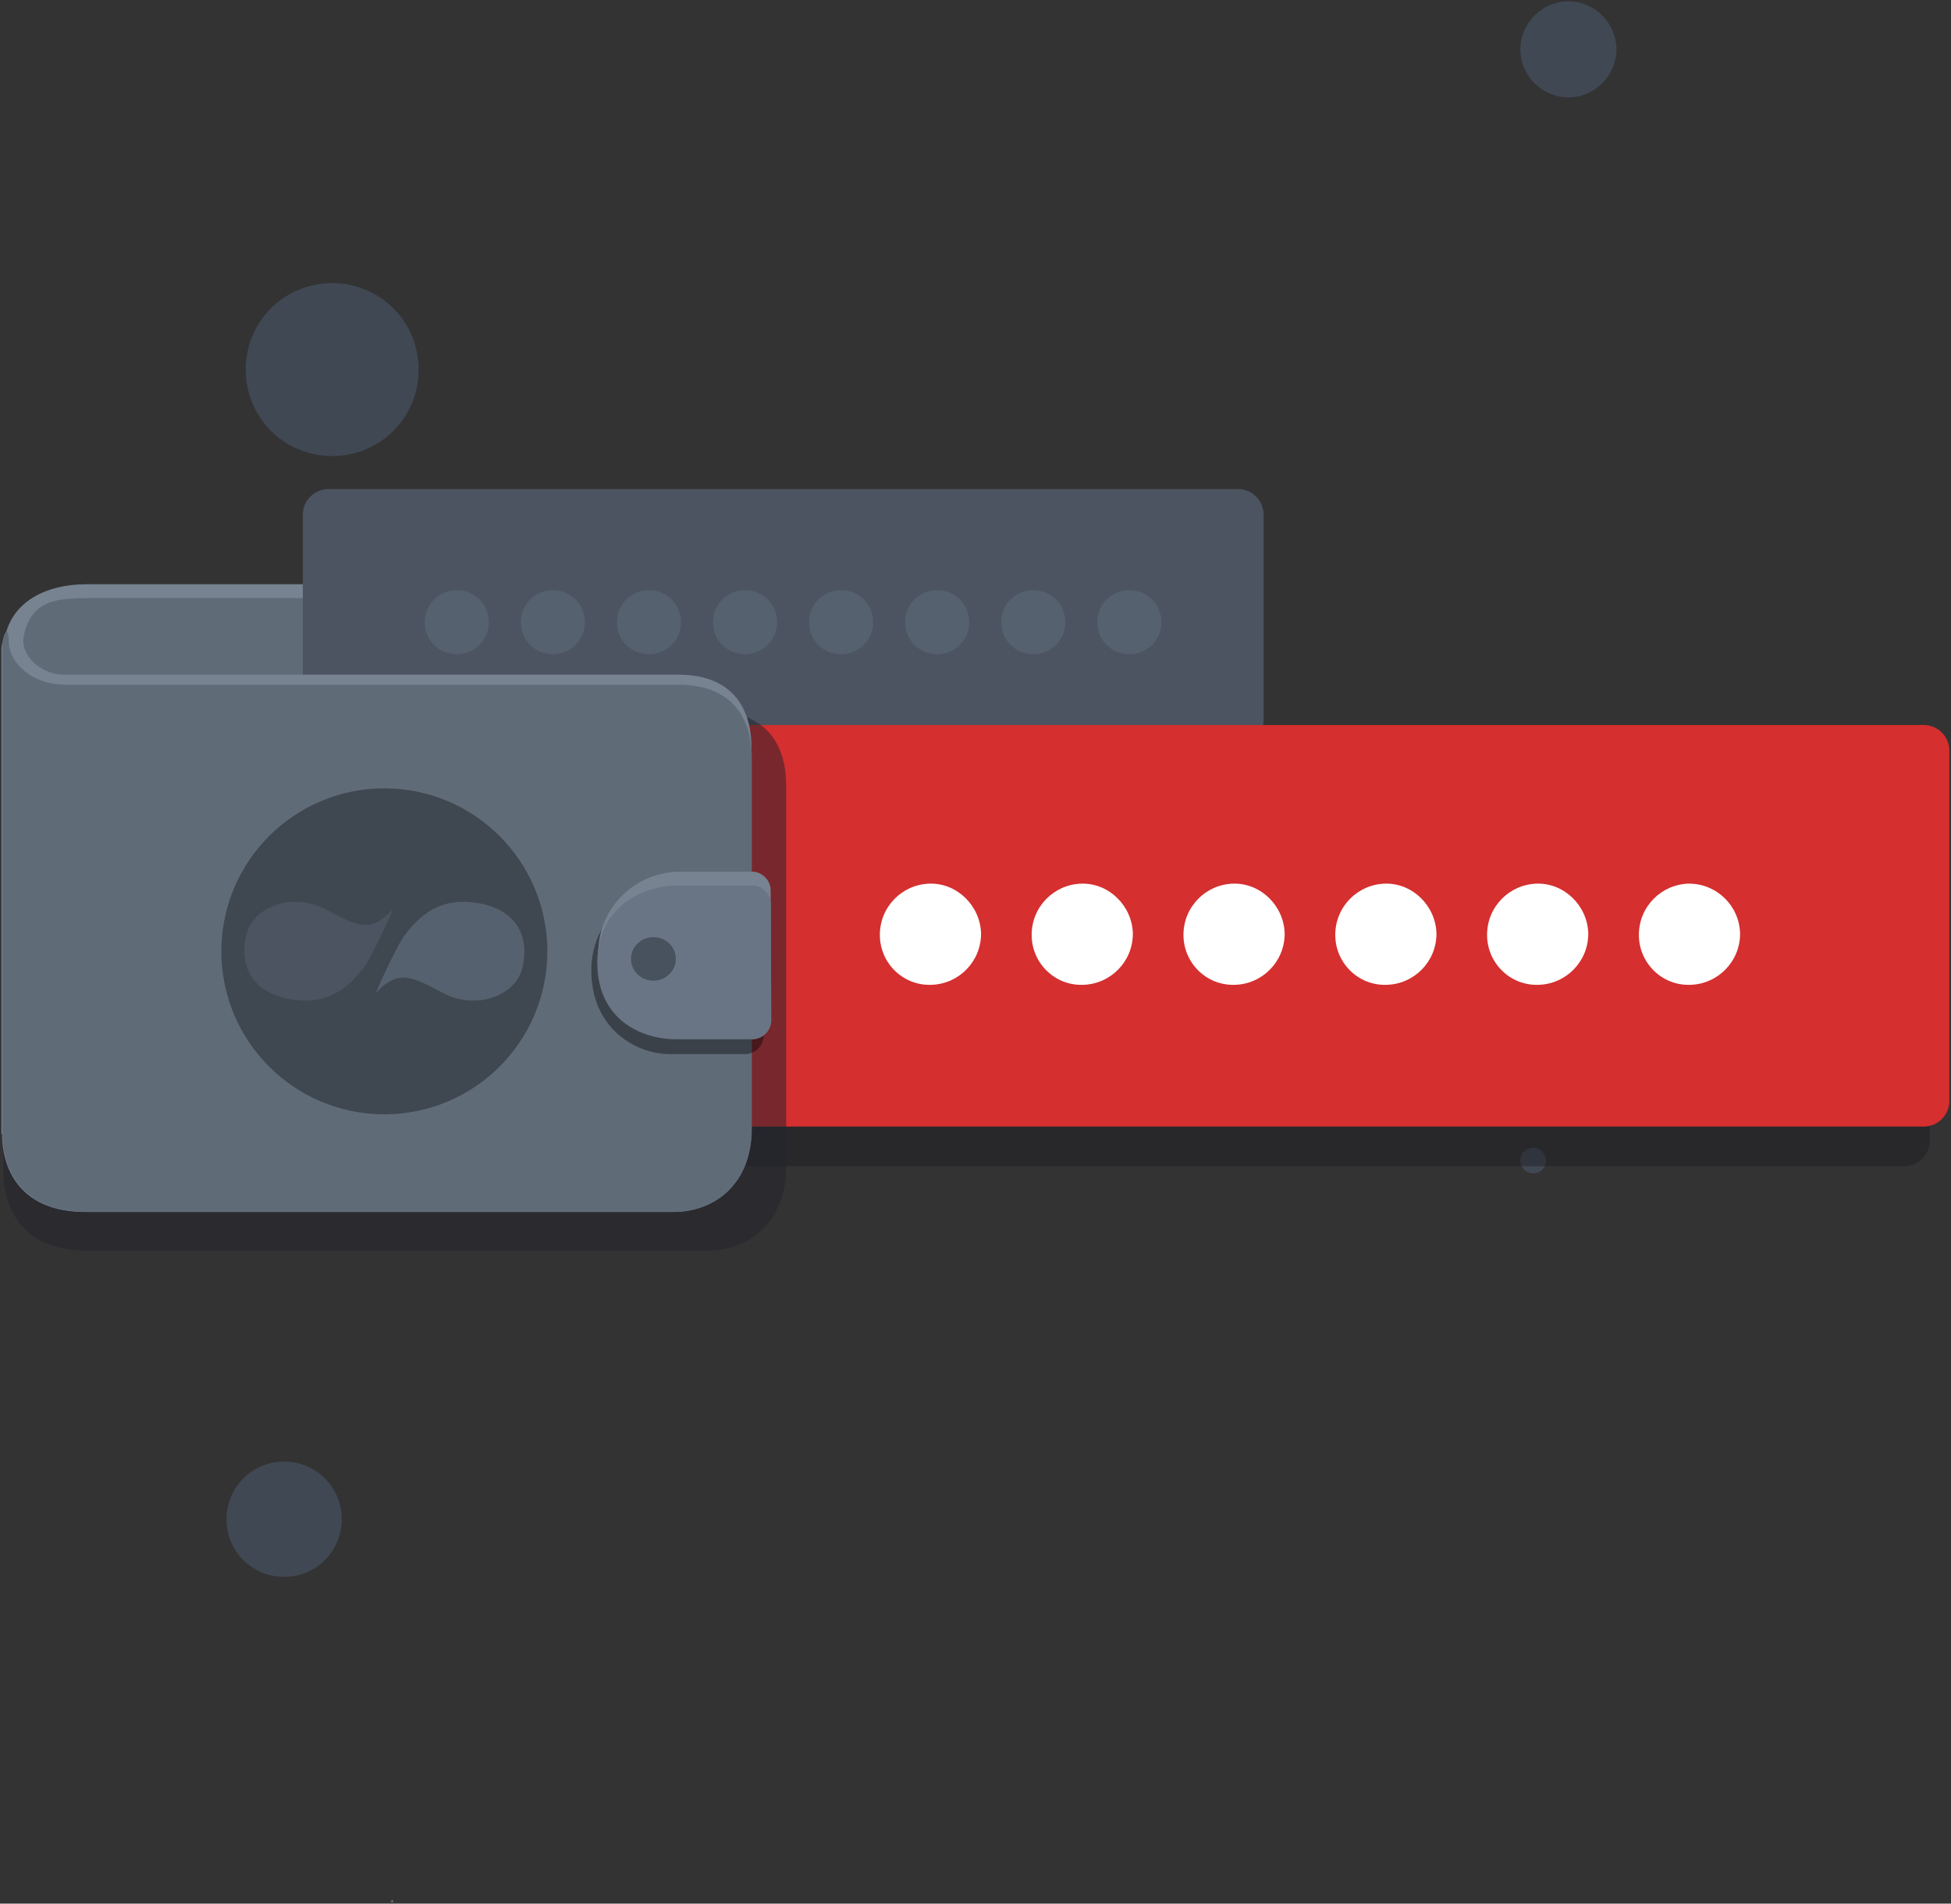 <svg width="703" height="686" viewBox="0 0 703 686" fill="none" xmlns="http://www.w3.org/2000/svg">
<rect x="0" y="0" width="703" height="686" fill="#333333" stroke="none"/>
<g clip-path="url(#clip0)">
<path d="M140.736 685.207C140.8 685.207 140.853 685.154 140.853 685.09C140.853 685.025 140.8 684.973 140.736 684.973C140.671 684.973 140.619 685.025 140.619 685.09C140.619 685.154 140.671 685.207 140.736 685.207Z" fill="#56616F"/>
<path d="M140.881 685.859C140.881 685.837 140.899 685.82 140.921 685.82C140.943 685.82 140.96 685.837 140.96 685.859C140.96 685.881 140.943 685.899 140.921 685.899C140.899 685.899 140.881 685.881 140.881 685.859ZM141.46 685.614C141.46 685.609 141.464 685.605 141.468 685.605C141.473 685.605 141.477 685.609 141.477 685.614C141.477 685.619 141.473 685.623 141.468 685.623C141.464 685.623 141.46 685.619 141.46 685.614ZM140.938 684.941C140.938 684.909 140.965 684.882 140.997 684.882C141.03 684.882 141.057 684.909 141.057 684.941C141.057 684.974 141.03 685.001 140.997 685.001C140.965 685.001 140.938 684.974 140.938 684.941ZM141.766 684.722C141.766 684.704 141.781 684.689 141.799 684.689C141.817 684.689 141.832 684.704 141.832 684.722C141.832 684.74 141.817 684.755 141.799 684.755C141.781 684.755 141.766 684.74 141.766 684.722Z" fill="#404853"/>
<path d="M141.652 685.058V685.005C141.652 684.966 141.631 684.939 141.591 684.939H141.074C141.036 684.939 141 684.956 141 685.001V685.058H141.652Z" fill="#778391"/>
<path d="M141.652 685.07V685.018C141.652 684.978 141.631 684.952 141.591 684.952H141.074C141.036 684.952 141.017 684.969 141.017 685.013V685.07H141.652Z" fill="#606B78"/>
<path d="M141.263 685.127C141.328 685.127 141.381 685.074 141.381 685.009C141.381 684.944 141.328 684.891 141.263 684.891C141.197 684.891 141.145 684.944 141.145 685.009C141.145 685.074 141.197 685.127 141.263 685.127Z" fill="#E4B22D"/>
<path d="M141.262 685.107C141.316 685.107 141.36 685.063 141.36 685.009C141.36 684.954 141.316 684.91 141.262 684.91C141.207 684.91 141.163 684.954 141.163 685.009C141.163 685.063 141.207 685.107 141.262 685.107Z" fill="#D4A527"/>
<path d="M141.253 685.052V685.038H141.241L141.234 685.052H141.22L141.257 684.97H141.266L141.302 685.052H141.289L141.282 685.038H141.269V685.052H141.253V685.052ZM141.248 685.024H141.275L141.261 684.99L141.248 685.024Z" fill="#AD733B"/>
<path d="M141.403 685.088C141.468 685.088 141.521 685.035 141.521 684.97C141.521 684.905 141.468 684.852 141.403 684.852C141.338 684.852 141.285 684.905 141.285 684.97C141.285 685.035 141.338 685.088 141.403 685.088Z" fill="#E4B22D"/>
<path d="M141.402 685.067C141.456 685.067 141.5 685.023 141.5 684.969C141.5 684.914 141.456 684.87 141.402 684.87C141.347 684.87 141.303 684.914 141.303 684.969C141.303 685.023 141.347 685.067 141.402 685.067Z" fill="#D4A527"/>
<path d="M141.393 685.012V684.998H141.381L141.374 685.012H141.36L141.397 684.93H141.406L141.442 685.012H141.429L141.422 684.998H141.41V685.012H141.393ZM141.388 684.984H141.415L141.401 684.95L141.388 684.984Z" fill="#AD733B"/>
<path d="M141 685.465C141 685.498 141.017 685.535 141.074 685.535H141.6C141.636 685.535 141.67 685.511 141.67 685.46V685.119C141.67 685.092 141.659 685.053 141.604 685.053H141.056C141.041 685.053 141.021 685.04 141.021 685.022C141.021 685.017 141 685.012 141 685.031V685.465Z" fill="black" fill-opacity="0.651"/>
<path d="M141 685.429C141 685.462 141.017 685.499 141.074 685.499H141.6C141.636 685.499 141.67 685.475 141.67 685.425V685.083C141.67 685.056 141.659 685.017 141.604 685.017H141.056C141.041 685.017 141.02 685.005 141.02 684.987C141.02 684.982 141 684.976 141 684.996V685.429Z" fill="#778391"/>
<path d="M141 685.43C141 685.463 141.017 685.5 141.074 685.5H141.6C141.636 685.5 141.67 685.475 141.67 685.425V685.097C141.67 685.07 141.66 685.031 141.604 685.031C141.549 685.031 141.067 685.03 141.051 685.03C141.019 685.03 141.002 685.007 141.002 684.988C141.002 684.983 141 684.986 141 684.992C141 684.997 141 685.397 141 685.43Z" fill="#606B78"/>
<path d="M141.013 685.417C141.025 685.443 141.039 685.46 141.074 685.46H141.569C141.598 685.46 141.631 685.441 141.631 685.412V685.119C141.631 685.105 141.619 685.075 141.591 685.075H141.052C141.039 685.075 141.019 685.066 141.004 685.054" stroke="#444D59" stroke-opacity="0.38" stroke-width="0.006" stroke-linecap="round" stroke-linejoin="round" stroke-dasharray="0.01 0.02"/>
<path d="M141.679 685.229C141.68 685.22 141.673 685.212 141.664 685.211C141.663 685.211 141.662 685.211 141.661 685.211H141.596C141.556 685.212 141.524 685.246 141.525 685.285C141.525 685.336 141.564 685.36 141.596 685.36H141.661C141.67 685.36 141.678 685.353 141.679 685.344C141.679 685.344 141.679 685.343 141.679 685.342V685.229Z" fill="black" fill-opacity="0.388"/>
<path d="M141.688 685.215C141.688 685.206 141.682 685.198 141.673 685.197C141.672 685.197 141.671 685.197 141.67 685.197H141.6C141.56 685.199 141.529 685.232 141.53 685.272C141.53 685.322 141.568 685.346 141.6 685.346H141.67C141.679 685.347 141.687 685.34 141.688 685.331C141.688 685.33 141.688 685.329 141.688 685.329V685.215Z" fill="#778391"/>
<path d="M141.688 685.224C141.688 685.215 141.682 685.207 141.673 685.206C141.672 685.206 141.671 685.206 141.67 685.206H141.604C141.564 685.207 141.533 685.241 141.534 685.281C141.534 685.331 141.568 685.346 141.6 685.346H141.67C141.67 685.346 141.688 685.338 141.688 685.329V685.224Z" fill="#697584"/>
<path d="M141.58 685.294C141.591 685.294 141.6 685.285 141.6 685.275C141.6 685.264 141.591 685.255 141.58 685.255C141.569 685.255 141.561 685.264 141.561 685.275C141.561 685.285 141.569 685.294 141.58 685.294Z" fill="#48525E"/>
<path d="M141.339 685.413C141.418 685.413 141.482 685.349 141.482 685.27C141.482 685.192 141.418 685.128 141.339 685.128C141.261 685.128 141.197 685.192 141.197 685.27C141.197 685.349 141.261 685.413 141.339 685.413Z" fill="#56616F"/>
<path d="M141.339 685.413C141.418 685.413 141.482 685.349 141.482 685.27C141.482 685.192 141.418 685.128 141.339 685.128C141.261 685.128 141.197 685.192 141.197 685.27C141.197 685.349 141.261 685.413 141.339 685.413Z" fill="#56616F"/>
<path d="M141.339 685.399C141.304 685.399 141.271 685.385 141.246 685.36H141.432C141.408 685.385 141.374 685.399 141.339 685.399ZM141.463 685.306L141.341 685.171L141.214 685.302C141.211 685.291 141.21 685.281 141.21 685.27C141.21 685.198 141.268 685.141 141.339 685.141C141.411 685.141 141.469 685.199 141.468 685.27C141.468 685.282 141.467 685.294 141.463 685.306Z" fill="#4B5460"/>
<path d="M141.276 685.316H141.399L141.338 685.255L141.276 685.316Z" fill="#4B5460"/>
<path d="M141.436 685.356L141.436 685.356C141.388 685.409 141.306 685.414 141.253 685.366C141.2 685.318 141.195 685.237 141.243 685.183C141.247 685.179 141.251 685.175 141.255 685.171L141.256 685.171L141.436 685.356V685.356Z" fill="#22262C" fill-opacity="0.278"/>
<path d="M141.93 685.551C141.983 685.551 142.026 685.508 142.026 685.455C142.026 685.402 141.983 685.359 141.93 685.359C141.877 685.359 141.834 685.402 141.834 685.455C141.834 685.508 141.877 685.551 141.93 685.551Z" fill="#3E4049"/>
</g>
<path d="M81.608 547.474C81.608 535.934 90.84 526.701 102.38 526.701C113.92 526.701 123.152 535.934 123.152 547.474C123.152 559.014 113.92 568.246 102.38 568.246C90.84 568.246 81.608 559.014 81.608 547.474ZM547.828 418.224C547.828 415.686 549.905 413.608 552.444 413.608C554.983 413.608 557.06 415.686 557.06 418.224C557.06 420.763 554.983 422.841 552.444 422.841C549.905 422.841 547.828 420.763 547.828 418.224ZM88.532 133.184C88.532 115.874 102.38 102.026 119.69 102.026C137 102.026 150.849 115.874 150.849 133.184C150.849 150.494 137 164.342 119.69 164.342C102.38 164.342 88.532 150.494 88.532 133.184ZM547.828 17.783C547.828 8.32 555.675 0.473 565.138 0.473C574.601 0.473 582.448 8.32 582.448 17.783C582.448 27.246 574.601 35.093 565.138 35.093C555.675 35.093 547.828 27.246 547.828 17.783Z" fill="#404853"/>
<path d="M264.572 258.31V237.076C264.572 221.151 255.802 210.534 239.876 210.534H31.231C15.998 210.534 1.227 217.458 1.227 235.23V258.31H264.572V258.31Z" fill="#778391"/>
<path d="M264.54 263.311V242.077C264.54 226.152 255.77 215.535 239.845 215.535H31.2C15.967 215.535 7.658 218.074 7.658 239.539C7.658 261.003 8.119 263.311 8.119 263.311H264.54V263.311Z" fill="#606B78"/>
<path d="M118.348 176.238H446.087C451.164 176.238 455.319 180.393 455.319 185.47V259.327C455.319 264.405 451.164 268.559 446.087 268.559H118.348C113.27 268.559 109.116 264.405 109.116 259.327V185.47C109.116 180.393 113.27 176.238 118.348 176.238Z" fill="#4B5460"/>
<path d="M395.399 224.218C395.399 217.755 400.477 212.678 406.939 212.678C413.402 212.678 418.48 217.755 418.48 224.218C418.48 230.68 413.402 235.758 406.939 235.758C400.477 235.758 395.399 230.68 395.399 224.218ZM360.779 224.218C360.779 217.755 365.857 212.678 372.319 212.678C378.782 212.678 383.859 217.755 383.859 224.218C383.859 230.68 378.782 235.758 372.319 235.758C365.857 235.758 360.779 230.68 360.779 224.218ZM326.159 224.218C326.159 217.755 331.236 212.678 337.699 212.678C344.161 212.678 349.239 217.755 349.239 224.218C349.239 230.68 344.161 235.758 337.699 235.758C331.236 235.758 326.159 230.68 326.159 224.218ZM291.538 224.218C291.538 217.755 296.616 212.678 303.079 212.678C309.541 212.678 314.619 217.755 314.619 224.218C314.619 230.68 309.541 235.758 303.079 235.758C296.616 235.758 291.538 230.68 291.538 224.218ZM256.918 224.218C256.918 217.755 261.996 212.678 268.458 212.678C274.921 212.678 279.998 217.755 279.998 224.218C279.998 230.68 274.921 235.758 268.458 235.758C261.996 235.758 256.918 230.68 256.918 224.218ZM222.298 224.218C222.298 217.755 227.375 212.678 233.838 212.678C240.3 212.678 245.378 217.755 245.378 224.218C245.378 230.68 240.3 235.758 233.838 235.758C227.375 235.758 222.298 230.68 222.298 224.218ZM187.677 224.218C187.677 217.755 192.755 212.678 199.218 212.678C205.68 212.678 210.758 217.755 210.758 224.218C210.758 230.68 205.68 235.758 199.218 235.758C192.755 235.758 187.677 230.68 187.677 224.218ZM153.057 224.218C153.057 217.755 158.135 212.678 164.597 212.678C171.06 212.678 176.137 217.755 176.137 224.218C176.137 230.68 171.06 235.758 164.597 235.758C158.135 235.758 153.057 230.68 153.057 224.218Z" fill="#56616F"/>
<path d="M264.462 275.553H686.138C691.215 275.553 695.37 279.707 695.37 284.785V411.033C695.37 416.111 691.215 420.266 686.138 420.266H264.462C259.384 420.266 255.23 416.111 255.23 411.033V284.785C255.23 279.707 259.384 275.553 264.462 275.553V275.553Z" fill="#191A20" fill-opacity="0.42"/>
<path d="M256.96 261.264H693.176C698.254 261.264 702.408 265.418 702.408 270.496V396.745C702.408 401.822 698.254 405.977 693.176 405.977H256.96C251.882 405.977 247.728 401.822 247.728 396.745V270.496C247.728 265.418 251.882 261.264 256.96 261.264V261.264Z" fill="#D52F2F"/>
<path d="M590.534 336.892C590.534 326.736 598.612 318.658 608.537 318.428C618.692 318.428 626.77 326.506 627.001 336.43C627.001 346.585 618.923 354.664 608.998 354.894H608.768C598.843 355.125 590.534 347.047 590.534 336.892ZM535.834 336.892C535.834 326.736 543.912 318.658 553.837 318.428C563.761 318.197 572.07 326.506 572.301 336.43C572.301 346.585 564.223 354.664 554.298 354.894H554.067C544.143 355.125 535.834 347.047 535.834 336.892ZM481.134 336.892C481.134 326.736 489.212 318.658 499.137 318.428C509.061 318.197 517.37 326.506 517.601 336.43C517.601 346.585 509.523 354.664 499.598 354.894H499.367C489.443 355.125 481.134 347.047 481.134 336.892ZM426.434 336.892C426.434 326.736 434.512 318.658 444.436 318.428C454.361 318.197 462.67 326.506 462.901 336.43C462.901 346.585 454.823 354.664 444.898 354.894H444.667C434.743 355.125 426.434 347.047 426.434 336.892ZM371.734 336.892C371.734 326.736 379.812 318.658 389.736 318.428C399.661 318.197 407.97 326.506 408.201 336.43C408.201 346.585 400.122 354.664 390.198 354.894H389.967C380.043 355.125 371.734 347.047 371.734 336.892ZM317.034 336.892C317.034 326.736 325.112 318.658 335.036 318.428C344.961 318.197 353.27 326.506 353.5 336.43C353.5 346.585 345.422 354.664 335.498 354.894H335.267C325.343 355.125 317.034 347.047 317.034 336.892Z" fill="white"/>
<path d="M1.227 422.305C1.227 435.461 8.151 450.693 31.231 450.693H254.879C269.419 450.693 283.267 440.769 283.267 420.689V282.9C283.267 272.053 279.113 256.358 256.725 256.358H24.307C17.845 256.358 10.228 251.05 10.228 243.895C10.228 241.818 1.458 239.74 1.458 247.357L1.227 422.305V422.305Z" fill="#23242C" fill-opacity="0.522"/>
<path d="M0.743 408.593C0.743 421.748 7.668 436.751 30.748 436.751H242.624C257.165 436.751 270.782 427.057 270.782 406.746V269.419C270.782 258.571 266.628 243.108 244.24 243.108C221.852 243.108 29.132 243.108 22.67 243.108C16.207 243.108 8.36 237.799 8.36 230.644C8.36 222.566 0.513 226.721 0.513 234.337V408.593H0.743V408.593Z" fill="#778391"/>
<path d="M0.87 408.31C0.87 421.465 7.794 436.698 30.874 436.698H242.751C257.291 436.698 270.909 426.774 270.909 406.694V273.29C270.909 262.443 266.754 246.748 244.366 246.748H23.72C11.025 246.748 3.178 238.439 3.178 231.284C3.178 224.591 0.87 228.515 0.87 232.669C0.87 236.824 0.87 395.154 0.87 408.31V408.31Z" fill="#606B78"/>
<path d="M7.629 404.468C12.938 419.471 18.477 420.625 33.017 420.625H229.199C240.509 420.625 254.588 413.701 254.588 402.16V284.451C254.588 279.143 249.741 265.987 238.431 265.987H28.401C19.4 265.987 3.013 260.91 3.013 249.831" stroke="#444D59" stroke-opacity="0.38" stroke-width="0.006" stroke-linecap="round" stroke-linejoin="round" stroke-dasharray="0.01 0.02"/>
<path d="M275.164 327.006C275.394 323.314 272.856 320.313 269.163 319.852C268.701 319.852 268.47 319.852 268.009 319.852H241.467C225.31 320.313 212.847 333.7 213.078 349.856C213.078 370.166 228.542 379.86 241.467 379.86H268.009C271.702 380.091 274.933 377.321 275.164 373.398C275.164 373.167 275.164 372.936 275.164 372.705V327.006V327.006Z" fill="black" fill-opacity="0.388"/>
<path d="M277.673 321.291C277.904 317.598 275.135 314.597 271.673 314.136C271.211 314.136 270.98 314.136 270.519 314.136H244.207C228.051 314.597 215.126 327.984 215.588 344.14C215.588 364.451 231.282 374.144 244.207 374.144H270.749C274.442 374.375 277.673 371.605 277.904 367.913C277.904 367.682 277.904 367.451 277.904 367.22L277.673 321.291Z" fill="#778391"/>
<path d="M277.766 326.293C277.996 322.6 275.227 319.599 271.765 319.138C271.303 319.138 271.072 319.138 270.611 319.138H243.838C232.067 319.138 215.218 326.523 215.218 346.834C215.218 367.144 230.682 374.53 243.838 374.53H270.611C274.304 374.761 277.535 371.991 277.766 368.298C277.766 368.068 277.766 367.837 277.766 367.606V326.293Z" fill="#697584"/>
<path d="M235.443 353.408C239.904 353.408 243.521 349.895 243.521 345.561C243.521 341.227 239.904 337.714 235.443 337.714C230.981 337.714 227.365 341.227 227.365 345.561C227.365 349.895 230.981 353.408 235.443 353.408Z" fill="#48525E"/>
<circle cx="138.492" cy="342.822" r="58.73" fill="#3F4751"/>
<path d="M146.248 336.443C143.287 340.118 137.925 352.065 135.299 358.005C143.79 348.732 148.762 352.196 159.99 358.005C171.845 364.139 186.088 358.681 188.312 348.453C191.384 334.32 182.949 326.093 168.928 325.047C156.193 324.098 149.657 332.211 146.249 336.441L146.248 336.443Z" fill="#56616F"/>
<path d="M130.734 349.112C133.695 345.436 139.058 333.489 141.683 327.549C133.192 336.822 128.221 333.359 116.992 327.549C105.137 321.415 90.894 326.874 88.671 337.102C85.599 351.234 94.034 359.462 108.055 360.507C120.79 361.457 127.325 353.344 130.733 349.113L130.734 349.112Z" fill="#4B5460"/>
<defs>
<clipPath id="clip0">
<rect width="1.415" height="1.415" fill="white" transform="translate(140.614 684.586)"/>
</clipPath>
</defs>
</svg>
